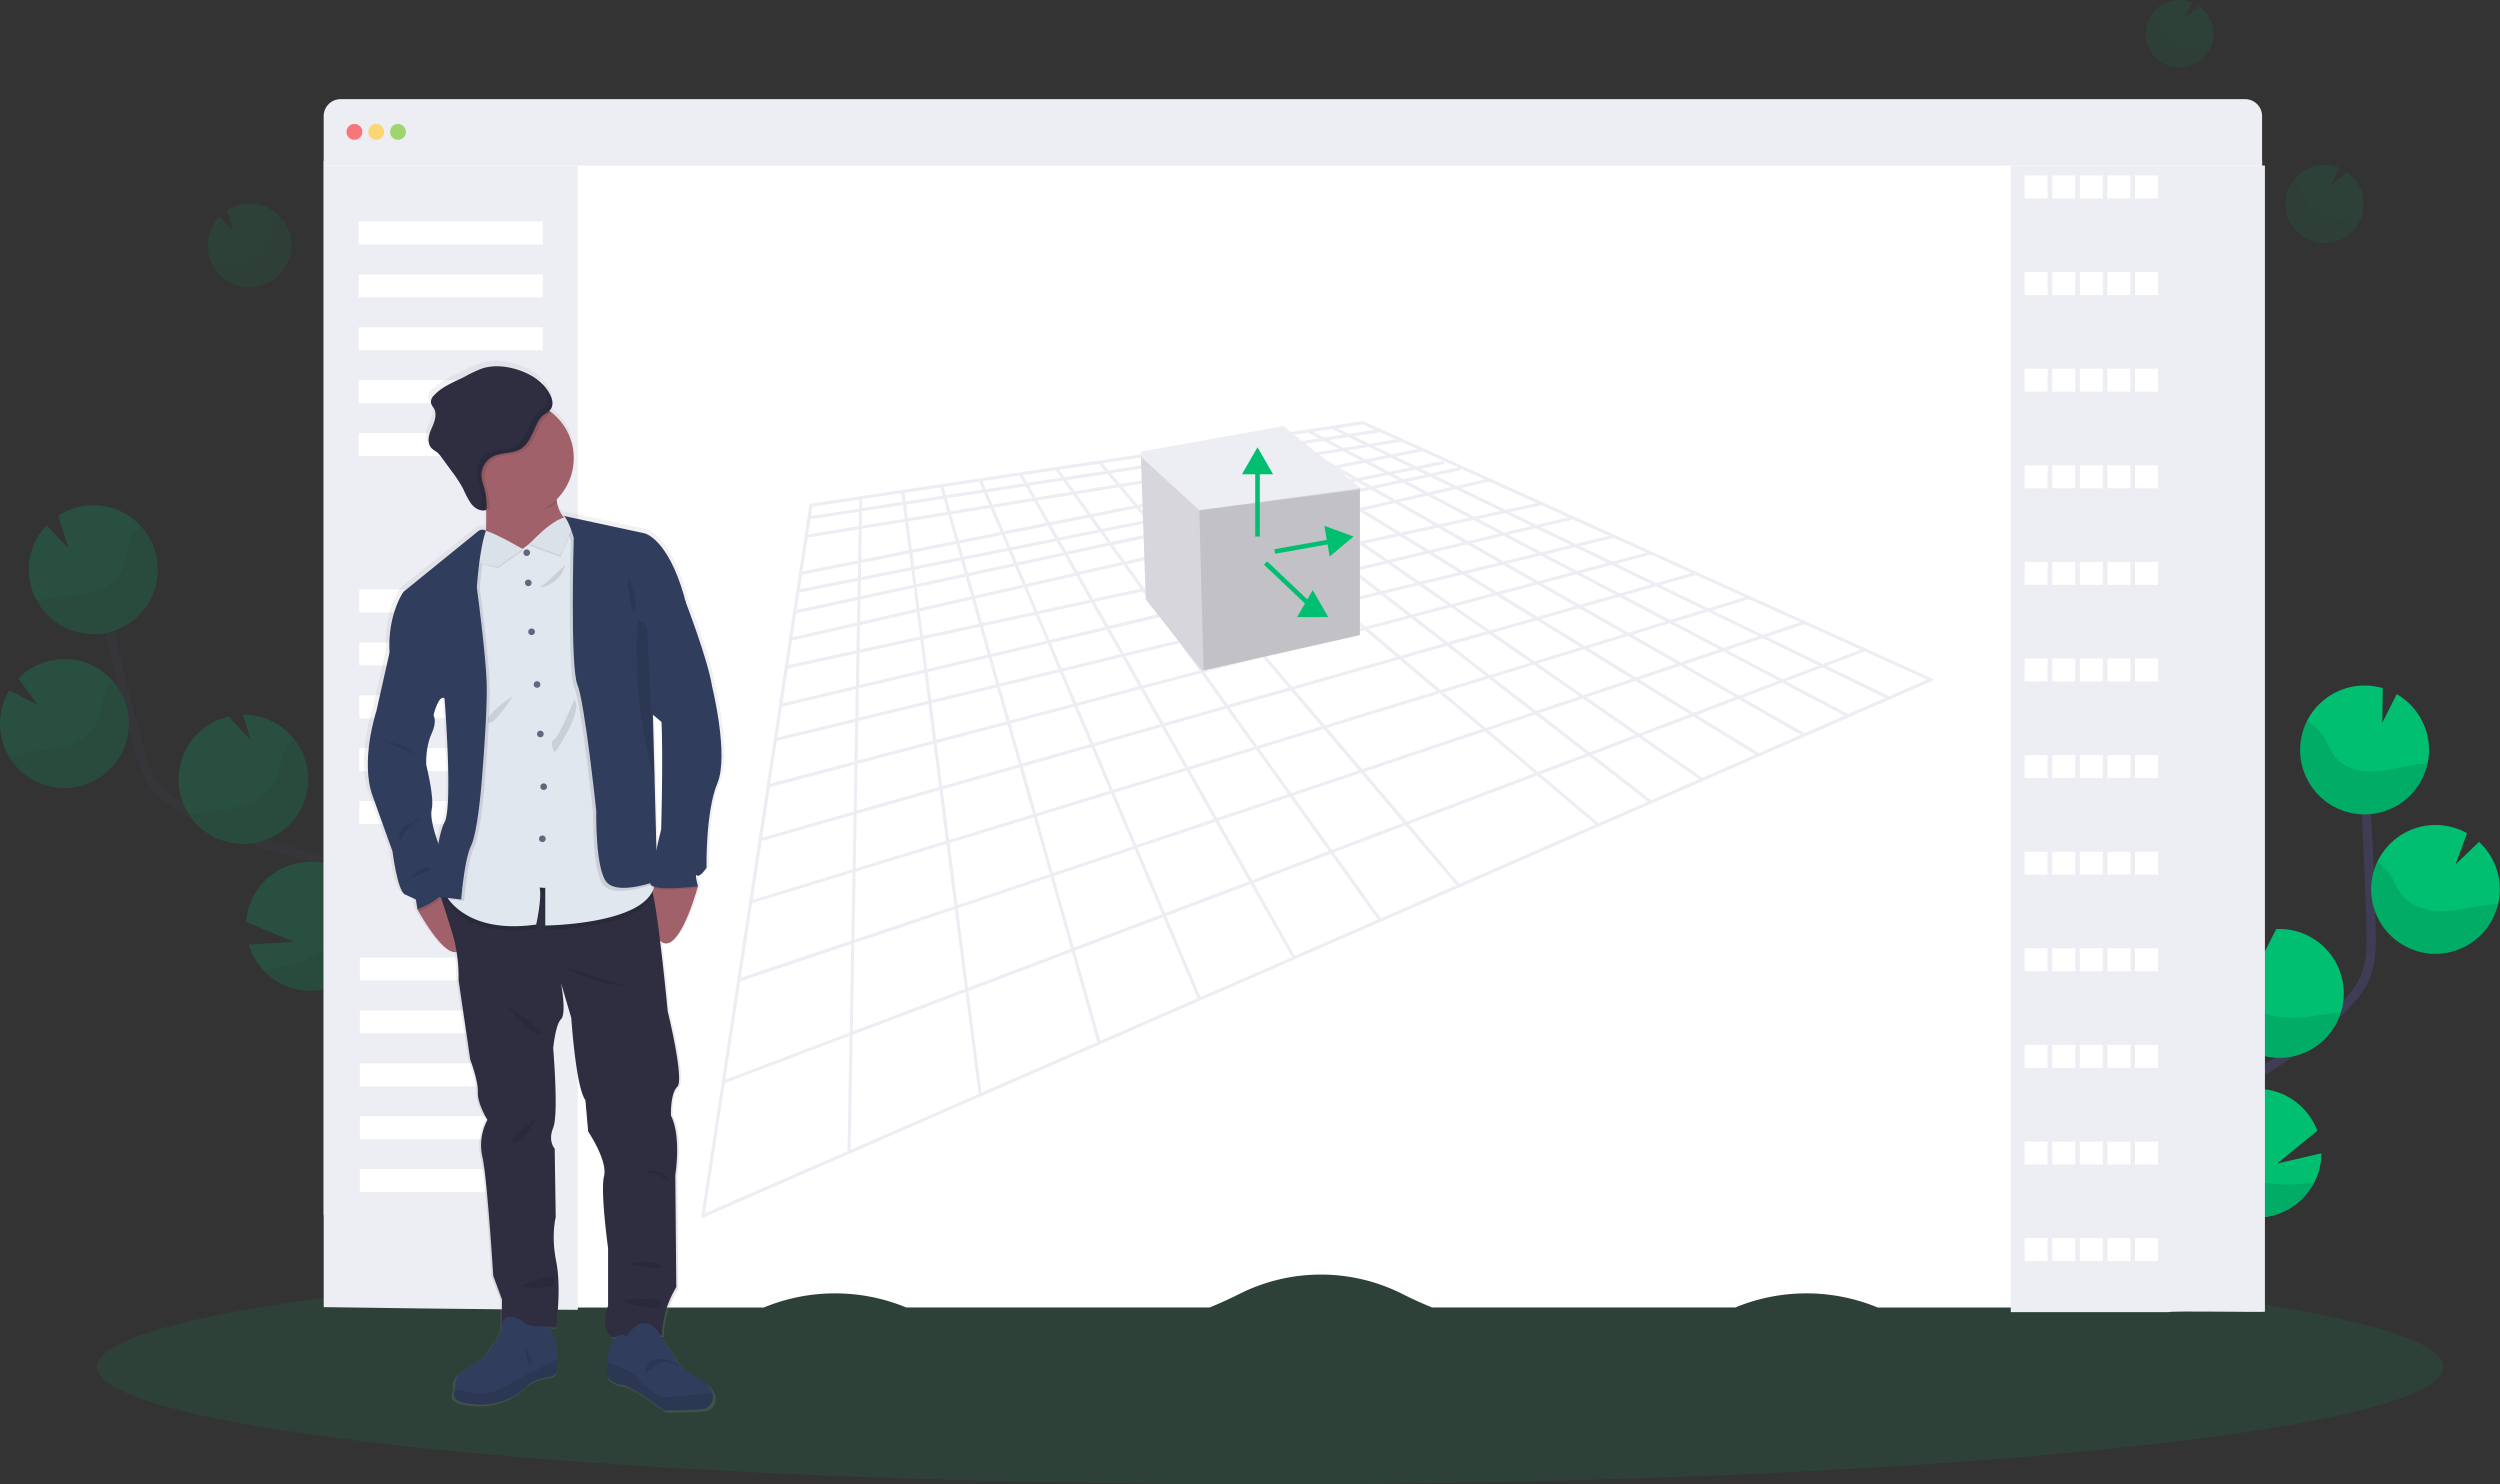<svg id="a3fdf556-7513-4367-833c-43bb1dab678b" data-name="Layer 1" xmlns="http://www.w3.org/2000/svg" xmlns:xlink="http://www.w3.org/1999/xlink" width="1086.87" height="645.26" viewBox="0 0 1086.87 645.26"><rect x="0" y="0" width="1086.87" height="645.26" fill="#333333" stroke="none"/><defs><linearGradient id="a2e0af23-4ced-4921-9ce0-827007506601" x1="1755.38" y1="741.53" x2="1755.38" y2="284.16" gradientTransform="translate(-1462.23)" gradientUnits="userSpaceOnUse"><stop offset="0" stop-color="gray" stop-opacity="0.25"/><stop offset="0.54" stop-color="gray" stop-opacity="0.12"/><stop offset="1" stop-color="gray" stop-opacity="0.1"/></linearGradient></defs><title>3d modeling</title><path d="M1034.91,695.5c5.94-11-.8-24.46-8.54-34.27s-17.18-20-17-32.49c.29-18,19.34-28.55,34.57-38.07a169.08,169.08,0,0,0,31-24.95c3.73-3.82,7.35-7.9,9.53-12.77,3.15-7,3.06-15,2.86-22.69q-1-38.43-3.79-76.78" transform="translate(-56.56 -127.37)" fill="none" stroke="#3f3d56" stroke-miterlimit="10" stroke-width="4"/><path d="M1112.54,452.08a28,28,0,0,0-14-22.93l-6.27,12.4.19-15a28,28,0,1,0,20.06,25.55Z" transform="translate(-56.56 -127.37)" fill="#01bf71"/><path d="M1062.61,641.57A28,28,0,1,1,1064,619l-17.48,14.23,19.23-4.46A27.66,27.66,0,0,1,1062.61,641.57Z" transform="translate(-56.56 -127.37)" fill="#01bf71"/><path d="M1048.79,587.21a28,28,0,0,1-29.28-26.66,27.65,27.65,0,0,1,2.42-12.75,28,28,0,0,1,18-15.51l-.14,11.54,6.34-12.55h.07a28,28,0,1,1,2.62,55.94Z" transform="translate(-56.56 -127.37)" fill="#01bf71"/><path d="M1116.75,542a28,28,0,1,1,12.38-52.39l-5,13.55,10.18-9.77a27.92,27.92,0,0,1,9,19.33,27.34,27.34,0,0,1-.71,7.71A28,28,0,0,1,1116.75,542Z" transform="translate(-56.56 -127.37)" fill="#01bf71"/><path d="M1108.77,459.54c-6.46.71-12.74,2.72-19.23,3.13s-13.6-1.16-17.71-6.2c-2.21-2.71-3.31-6.15-5.18-9.11a19.94,19.94,0,0,0-7.05-6.64,28,28,0,1,0,52.34,18.59C1110.88,459.35,1109.82,459.43,1108.77,459.54Z" transform="translate(-56.56 -127.37)" opacity="0.1"/><path d="M1116.75,542a28,28,0,0,1-26.63-39.94,20.7,20.7,0,0,1,5.63,5.64c2,3,3.2,6.49,5.55,9.25,4.35,5.13,11.8,6.81,18.56,6.49s13.28-2.22,20-2.84c.93-.08,1.88-.15,2.82-.17A28,28,0,0,1,1116.75,542Z" transform="translate(-56.56 -127.37)" opacity="0.1"/><path d="M1048.79,587.21a28,28,0,0,1-29.28-26.66,27.65,27.65,0,0,1,2.42-12.75,22.75,22.75,0,0,1,5.92,5.69c2.17,3.07,3.53,6.6,6.07,9.44,4.72,5.26,12.66,7.11,19.82,6.94,6.94-.15,13.61-1.85,20.5-2.38A28,28,0,0,1,1048.79,587.21Z" transform="translate(-56.56 -127.37)" opacity="0.1"/><path d="M1062.61,641.57a28,28,0,0,1-51-22.84,27.93,27.93,0,0,1,6.14,5.48c2.66,3.25,4.42,6.92,7.5,9.95,5.72,5.61,15,7.93,23.19,8.15A121.6,121.6,0,0,0,1062.61,641.57Z" transform="translate(-56.56 -127.37)" opacity="0.1"/><ellipse cx="552.2" cy="594.27" rx="510" ry="51" fill="#01bf71" opacity="0.1"/><g opacity="0.1"><path d="M147.41,238.36a18.18,18.18,0,0,1,4.51-16.85l6.18,6.57-2.87-9.31a18.18,18.18,0,1,1-7.82,19.59Z" transform="translate(-56.56 -127.37)" fill="#01bf71"/><path d="M151.13,242.32c4.15-.74,8.44-.64,12.55-1.58s8.27-3.21,9.9-7.1c.88-2.1.94-4.44,1.56-6.63a12.89,12.89,0,0,1,3.18-5.43,18.19,18.19,0,1,1-29.21,21.17C149.78,242.59,150.45,242.44,151.13,242.32Z" transform="translate(-56.56 -127.37)" opacity="0.1"/></g><g opacity="0.1"><path d="M995.57,130.09a14.71,14.71,0,0,1,14-1.67l-3.09,6.61,6.13-4.94a14.68,14.68,0,1,1-17,0Z" transform="translate(-56.56 -127.37)" fill="#01bf71"/><path d="M993.72,134.07c1.8,2.89,3,6.13,4.94,8.94s4.89,5.24,8.3,5.29c1.83,0,3.61-.62,5.43-.81a10.56,10.56,0,0,1,5,.75,14.69,14.69,0,1,1-24.63-15.56C993.11,133.13,993.43,133.59,993.72,134.07Z" transform="translate(-56.56 -127.37)" opacity="0.1"/></g><g opacity="0.1"><path d="M1057.23,202.2a17,17,0,0,1,16.2-1.93l-3.57,7.65,7.1-5.73a17,17,0,1,1-19.73,0Z" transform="translate(-56.56 -127.37)" fill="#01bf71"/><path d="M1055.08,206.8c2.09,3.35,3.48,7.11,5.73,10.36s5.65,6.06,9.6,6.13c2.13,0,4.18-.73,6.3-.95a12.15,12.15,0,0,1,5.81.88,17,17,0,1,1-28.52-18C1054.38,205.72,1054.74,206.25,1055.08,206.8Z" transform="translate(-56.56 -127.37)" opacity="0.1"/></g><g opacity="0.2"><path d="M213,593.31c-8.79-8.87-6.13-23.7-1.47-35.29s10.84-24,7.12-36c-5.34-17.14-26.61-21.94-43.9-26.77A168.59,168.59,0,0,1,138,480.1c-4.66-2.6-9.28-5.5-12.75-9.56-5-5.84-7.17-13.53-9.15-21q-9.89-37.14-18-74.72" transform="translate(-56.56 -127.37)" fill="none" stroke="#3f3d56" stroke-miterlimit="10" stroke-width="4"/><path d="M69.87,381.68a28,28,0,0,1,6.94-25.95l9.51,10.13-4.41-14.35a28,28,0,1,1-12,30.17Z" transform="translate(-56.56 -127.37)" fill="#01bf71"/><path d="M171.24,549.38a28,28,0,1,0-7.66-21.24l20.79,8.71L164.66,538A27.72,27.72,0,0,0,171.24,549.38Z" transform="translate(-56.56 -127.37)" fill="#01bf71"/><path d="M169.16,493.33a28,28,0,0,0-7-55.2l3.39,11L156,438.91l-.07,0a28,28,0,1,0,13.27,54.4Z" transform="translate(-56.56 -127.37)" fill="#01bf71"/><path d="M91.2,469.12a28,28,0,1,0-26.66-46.77L73.11,434l-12.52-6.51a27.91,27.91,0,0,0-3.22,21.1,27.54,27.54,0,0,0,2.85,7.2A28,28,0,0,0,91.2,469.12Z" transform="translate(-56.56 -127.37)" fill="#01bf71"/><path d="M75.59,387.77c6.4-1.14,13-1,19.33-2.43s12.73-4.94,15.24-10.93c1.36-3.23,1.45-6.84,2.4-10.21a20.07,20.07,0,0,1,4.89-8.36,28,28,0,1,1-45,32.6C73.51,388.19,74.55,388,75.59,387.77Z" transform="translate(-56.56 -127.37)" opacity="0.1"/><path d="M91.2,469.12a28,28,0,0,0,14.28-45.83,20.69,20.69,0,0,0-3.81,7c-1.06,3.44-1.24,7.12-2.71,10.44-2.74,6.15-9.41,9.86-16,11.47s-13.37,1.61-20,2.91c-.92.19-1.84.39-2.76.64A28,28,0,0,0,91.2,469.12Z" transform="translate(-56.56 -127.37)" opacity="0.1"/><path d="M169.16,493.33a28,28,0,0,0,14.65-45.39,22.58,22.58,0,0,0-4.07,7.13c-1.22,3.56-1.53,7.33-3.17,10.77-3,6.37-10.14,10.39-17,12.25-6.7,1.81-13.58,2.06-20.34,3.5A28,28,0,0,0,169.16,493.33Z" transform="translate(-56.56 -127.37)" opacity="0.1"/><path d="M171.24,549.38a28,28,0,0,0,42.52-36.31,27.5,27.5,0,0,0-4.35,7c-1.64,3.86-2.28,7.88-4.39,11.65-3.9,7-12.11,11.84-19.94,14.37A122.41,122.41,0,0,1,171.24,549.38Z" transform="translate(-56.56 -127.37)" opacity="0.1"/></g><path d="M1040,197.35l-.22,498.29c-35,0,0,0-35.34.18H872.93l-.4-.16a81.06,81.06,0,0,0-61.23,0l-.33.14H679.18q-6.66-2.7-13-5.92a78.73,78.73,0,0,0-70.74,0q-6.39,3.21-13,5.92H450.55l-.33-.14a81.06,81.06,0,0,0-61.23,0l-.4.16H257.1a177,177,0,0,1-59.81-40.18V197.35Z" transform="translate(-56.56 -127.37)" fill="#fff"/><path d="M1040,177.86v21.49H197.28V177.86a7.37,7.37,0,0,1,7.38-7.38H1032.6A7.37,7.37,0,0,1,1040,177.86Z" transform="translate(-56.56 -127.37)" fill="#ededf4"/><circle cx="154.08" cy="57.33" r="3.45" fill="#fa5959" opacity="0.8"/><circle cx="163.56" cy="57.33" r="3.45" fill="#fed253" opacity="0.8"/><circle cx="173.03" cy="57.33" r="3.45" fill="#8ccf4d" opacity="0.8"/><path d="M307.76,199.35V696.82s-45-.18-110.47-1.18V199.35Z" transform="translate(-56.56 -127.37)" fill="#ededf4"/><path d="M1041.23,199.35V697.64c-.42.31-40.24-.46-42,.18h-68.5V199.35Z" transform="translate(-56.56 -127.37)" fill="#ededf4"/><rect x="155.96" y="96.27" width="80" height="10" fill="#fff"/><rect x="155.96" y="119.27" width="80" height="10" fill="#fff"/><rect x="155.96" y="142.27" width="80" height="10" fill="#fff"/><rect x="155.96" y="165.27" width="80" height="10" fill="#fff"/><rect x="155.96" y="188.27" width="80" height="10" fill="#fff"/><rect x="156.2" y="256.27" width="80" height="10" fill="#fff"/><rect x="156.2" y="279.27" width="80" height="10" fill="#fff"/><rect x="156.2" y="302.27" width="80" height="10" fill="#fff"/><rect x="156.2" y="325.27" width="80" height="10" fill="#fff"/><rect x="156.2" y="348.27" width="80" height="10" fill="#fff"/><rect x="156.43" y="416.27" width="80" height="10" fill="#fff"/><rect x="156.43" y="439.27" width="80" height="10" fill="#fff"/><rect x="156.43" y="462.27" width="80" height="10" fill="#fff"/><rect x="156.43" y="485.27" width="80" height="10" fill="#fff"/><rect x="156.43" y="508.27" width="80" height="10" fill="#fff"/><rect x="880.2" y="76.27" width="10" height="10" fill="#fff"/><rect x="892.2" y="76.27" width="10" height="10" fill="#fff"/><rect x="904.2" y="76.27" width="10" height="10" fill="#fff"/><rect x="916.2" y="76.27" width="10" height="10" fill="#fff"/><rect x="928.2" y="76.27" width="10" height="10" fill="#fff"/><rect x="880.2" y="118.27" width="10" height="10" fill="#fff"/><rect x="892.2" y="118.27" width="10" height="10" fill="#fff"/><rect x="904.2" y="118.27" width="10" height="10" fill="#fff"/><rect x="916.2" y="118.27" width="10" height="10" fill="#fff"/><rect x="928.2" y="118.27" width="10" height="10" fill="#fff"/><rect x="880.2" y="160.27" width="10" height="10" fill="#fff"/><rect x="892.2" y="160.27" width="10" height="10" fill="#fff"/><rect x="904.2" y="160.27" width="10" height="10" fill="#fff"/><rect x="916.2" y="160.27" width="10" height="10" fill="#fff"/><rect x="928.2" y="160.27" width="10" height="10" fill="#fff"/><rect x="880.2" y="202.27" width="10" height="10" fill="#fff"/><rect x="892.2" y="202.27" width="10" height="10" fill="#fff"/><rect x="904.2" y="202.27" width="10" height="10" fill="#fff"/><rect x="916.2" y="202.27" width="10" height="10" fill="#fff"/><rect x="928.2" y="202.27" width="10" height="10" fill="#fff"/><rect x="880.2" y="244.27" width="10" height="10" fill="#fff"/><rect x="892.2" y="244.27" width="10" height="10" fill="#fff"/><rect x="904.2" y="244.27" width="10" height="10" fill="#fff"/><rect x="916.2" y="244.27" width="10" height="10" fill="#fff"/><rect x="928.2" y="244.27" width="10" height="10" fill="#fff"/><rect x="880.2" y="286.27" width="10" height="10" fill="#fff"/><rect x="892.2" y="286.27" width="10" height="10" fill="#fff"/><rect x="904.2" y="286.27" width="10" height="10" fill="#fff"/><rect x="916.2" y="286.27" width="10" height="10" fill="#fff"/><rect x="928.2" y="286.27" width="10" height="10" fill="#fff"/><rect x="880.2" y="328.27" width="10" height="10" fill="#fff"/><rect x="892.2" y="328.27" width="10" height="10" fill="#fff"/><rect x="904.2" y="328.27" width="10" height="10" fill="#fff"/><rect x="916.2" y="328.27" width="10" height="10" fill="#fff"/><rect x="928.2" y="328.27" width="10" height="10" fill="#fff"/><rect x="880.2" y="370.27" width="10" height="10" fill="#fff"/><rect x="892.2" y="370.27" width="10" height="10" fill="#fff"/><rect x="904.2" y="370.27" width="10" height="10" fill="#fff"/><rect x="916.2" y="370.27" width="10" height="10" fill="#fff"/><rect x="928.2" y="370.27" width="10" height="10" fill="#fff"/><rect x="880.2" y="412.27" width="10" height="10" fill="#fff"/><rect x="892.2" y="412.27" width="10" height="10" fill="#fff"/><rect x="904.2" y="412.27" width="10" height="10" fill="#fff"/><rect x="916.2" y="412.27" width="10" height="10" fill="#fff"/><rect x="928.2" y="412.27" width="10" height="10" fill="#fff"/><rect x="880.2" y="454.27" width="10" height="10" fill="#fff"/><rect x="892.2" y="454.27" width="10" height="10" fill="#fff"/><rect x="904.2" y="454.27" width="10" height="10" fill="#fff"/><rect x="916.2" y="454.27" width="10" height="10" fill="#fff"/><rect x="928.2" y="454.27" width="10" height="10" fill="#fff"/><rect x="880.2" y="496.27" width="10" height="10" fill="#fff"/><rect x="892.2" y="496.27" width="10" height="10" fill="#fff"/><rect x="904.2" y="496.27" width="10" height="10" fill="#fff"/><rect x="916.2" y="496.27" width="10" height="10" fill="#fff"/><rect x="928.2" y="496.27" width="10" height="10" fill="#fff"/><rect x="880.2" y="538.27" width="10" height="10" fill="#fff"/><rect x="892.2" y="538.27" width="10" height="10" fill="#fff"/><rect x="904.2" y="538.27" width="10" height="10" fill="#fff"/><rect x="916.2" y="538.27" width="10" height="10" fill="#fff"/><rect x="928.2" y="538.27" width="10" height="10" fill="#fff"/><path d="M649.25,310.44l-31.57,4.72-65.15,9.73L409,346.34l-.51.07-47,309.5-.19,1.23,535-233.62,1.42-.62Zm216.23,99.37L849,416.05l-24.3-11.81,16.35-5.49ZM604.11,323.29l.54-.08,6,3.71-4.09.66-7.28,1.17,0,0-5.57-3.85,8.54-1.3ZM599,330.21l5.29,3.66,2.67,1.85-2.67.53-2,.4L597,337.7l-7.66-5.93,9.06-1.46h0Zm8.34-1.35h0l5.15-.84,8.09,5-11.75,2.34-2.59-1.79-5.29-3.66Zm22.87-3.7,10.24-1.65,7.63,4-11,2.19-4.1-2.34-3.64-2.08Zm9.68,7.75,0,0,4.71,2.69-1.08.22-11.87,2.36-7.37-4.53,12.54-2.49ZM606,344.72l10.81-2.16,1.6,1.12h0l.37.25,2.31,1.6-11,2.37L607,345.46l-.23-.19Zm12.69-2.53,12.69-2.53,3,1.84.56.34.86.53L623,345.14l-2.12-1.47h0l-.38-.27ZM578,418.88l-24.88,6.56-7.21-12.75L569.42,407Zm-9.4-13.11-23.4,5.68-6-10.63,21.64-5.12.46-.11,5.73,8,0,.07Zm75.53-44.33,2.3,1.6-5.7,1.23L634,365.71l-.72.16-1.83-1.42-2.12-1.65-9-7,11.75-2.68,8.42,5.83h0Zm-41.36-1.6,1.54-.35,14.34-3.27,8.92,6.91,2.12,1.65,1.9,1.47-16.88,3.65-2.39-2-1.62-1.36-7-5.88ZM633,367.35l1.55,1.2.54.42,7.66,5.93L625.45,379,616,371Zm-20,2.92-5.47,1.18-.1,0-28.67,6.2-1.19.26-8.78-10.35,9.65-2.2L601,360.22Zm-34.2,8.8,27.56-6h0l2.37-.51,5.59-1.21,9.49,8-6.34,1.5-2.33.55-28.82,6.82-7.52-8.86-.23-.27Zm15.34,20.51-14.7,3.56-9.4,2.28-7.31-10.17,16.39-3.88,6.7-1.58Zm-14.67,5,15.67-3.79,9.42,11.11-24.72,6.52-.42.11-8.52-11.87Zm7.86-15.12,29-6.86,2.33-.55,6.45-1.53,10.68,9-4.65,1.13-9,2.17h0l-26.54,6.44Zm39.47-9.34,17.35-4.1,3.65,2.83,7.62,5.91-7.62,1.85-10.33,2.5Zm21-3-1.93-1.5,1.93-.46,12-2.83,12.18,8.43-14.82,3.59Zm0-3.38-3.33.79-8.3-6.43L634.72,367l3.68-.8,9.36-2,.17,0,10.28,7.12Zm-28.83-19L611.54,349l11.12-2.39,7.9,5.47Zm-1.74.4-12.93,2.95-2,.45-.86.2-7.12-6,8-1.72,2-.43,5.52-1.19Zm-17.48,4L578.36,364l-10.62,2.42L562,359.67l16.12-3.47,14.42-3.11Zm-33.48,7.63-12.16,2.77-8.46,1.93-5.12-7.13,13.3-2.86L560.5,360Zm-12.11,4.18,13.11-3L576,378.26l-21.47,4.65-.6.13-7.45-10.38ZM577,379.45l1.82,2.14,5.95,7L579.05,390,561.82,394l-7-9.78ZM596.6,400.4l24.58-6h0l10.65-2.59,5.24-1.27,10.68,9,.8.67-.8.21-41.76,11Zm51.16-2.62-9-7.6,9-2.18,9-2.19L668.6,395l-18.41,4.86Zm10.73-12.39,14.94-3.62,12.48,8.64-15.63,4.12Zm16.74-4.05,17.16-4.16,13.12,8.06L687.66,390Zm-1.52-1.06-12.16-8.42,16-3.79,13.16,8.09ZM660,370.8l-10.24-7.09,15.33-3.31L675.92,367Zm-11.79-8.16-.47-.33-13.84-9.58,13.66-3.12.18.11,15.65,9.63Zm-15.85-11-7.87-5.45,13-2.8,8.41,5.17Zm-27.36-6h0l3.33,2.57-4.1.88-2,.43-9.32,2-4.1-3.45,5-1h0l1.84-.36.08,0,6.45-1.29,2-.39,0,0,.54.43h0Zm-27,4.6,9.11-1.82,4.13,3.48-13.12,2.83L561,358.48l-3.47-4.09Zm-18.51,8.5-5.75,1.24-14.13,3-3.21-4.48,17.17-3.43,2.43-.48Zm-21.35,4.6-18,3.87-2.77-4.88,17.52-3.5Zm.88,1.22,5.13,7.15-19,4.33-4.28-7.57Zm6,8.36,7.44,10.36-20.68,4.48-5.92-10.47Zm8.32,11.59,1.31,1.79v0l5.71,8-.53.12-21.41,5.07-5.93-10.49Zm-9.58,27.2L518.13,418l-4.69-11.09,24.3-5.75Zm.7,1.25,7.23,12.77L524.47,433l-5.79-13.7Zm7.93,14L561,442.2l-29.1,8.28L525,434.26Zm1.38-.36,25-6.6L589,434.23l-26.63,7.58Zm26.47-7L605.51,413l11.28,13.29-26.41,7.51Zm26.78-7,0,0,40.77-10.76,2.09-.55L663.67,413l-45.42,12.92Zm44.46-11.77L670,396l14.3,11.08-19,5.41Zm20.18-5.32,15.74-4.15,15.14,10.49-16.61,4.72ZM689.15,391l18-4.74,16,9.83-18.87,5.37ZM709,385.75l16.1-4.24,16.39,9.35-16.53,4.7Zm-1.62-1-13.07-8L710,372.91l13.37,7.63Zm-14.72-9.06-13.15-8.08,15-3.55,13.75,7.84Zm-14.81-9.11L667.06,360l14.68-3.18,11,6.27Zm-12.46-7.66-15.86-9.75L663,346.1l17,9.68Zm-17.54-10.79-.06,0L639.44,343l8.32-1.79,4.82-1,8.63,4.93Zm-.06-8.35-4.48,1-.1,0L637.74,342l-.63-.39-.58-.36-3.15-1.94,11.54-2.3,1.51-.3,4.35,2.48Zm-18.1-1.19-12.54,2.5-6.73-4.67,11.9-2.36Zm-14.42,2.87-10.67,2.13-.31-.24-2-1.55-3.86-3,3.86-.77,2-.4,4.24-.84Zm-13,2.09.52.4-.52.1L587.49,347l-5.78-4.87,14.9-3Zm-16.5,3.79-8,1.61h0l-21.17,4.22-3.15-3.71L552.14,348l1.18-.23,19-3.78h0l7.67-1.53Zm-32.31,4.34,1.53,1.8-1.45.29-18,3.6-3.8-5.3,18.89-3.75Zm-19.42,6-17.35,3.46-3.08-5.44,16.63-3.31Zm-18.78,3.75-19.4,3.87-2.36-5.6L512.17,356Zm.72,1.26,2.77,4.9-20.09,4.33-2.25-5.33Zm3.48,6.16,4.3,7.59-21.15,4.82-3.4-8.05Zm5,8.84,5.91,10.45-22.78,4.93-4.44-10.52Zm6.62,11.71L537,399.9l-24.13,5.71-4.76-11.26Zm-14.3,28.93L491,424.58,487.7,413l24.38-5.77Zm.54,1.29,5.8,13.72-27.6,7.28-4.17-14.71Zm6.34,15,6.87,16.24-29.72,8.45-4.91-17.37Zm7.41,17.52,8,19L507,481l-5.76-20.33Zm1.34-.38,29.26-8.33,10.07,17.79-31.3,9.54ZM563,443.05l26.8-7.63,11.94,16.64-28.68,8.75Zm28.21-8,26.53-7.54,13.29,15.65-27.9,8.51Zm28-8,45.71-13,16.34,13.76L632.5,442.7Zm47.31-13.46,19.1-5.43,17,13.15-19.75,6Zm20.74-5.9L704,403l18,12.46-17.78,5.42Zm18.45-5.24,19-5.4,19,11.71-20.08,6.12Zm20.79-5.92,16.62-4.72L762.72,403l-17.19,5.24ZM745,391.29l15.56-4.43,20.17,10.64-16.18,4.94Zm-1.67-1L727,381l15-3.95,16.83,8.87ZM725.26,380l-13.32-7.59,14.56-3.53,13.65,7.2Zm-15.06-8.59-13.75-7.84,13.8-3.26,14.41,7.6Zm-15.5-8.84-10.94-6.24,13.44-2.9,11.2,5.9ZM682,355.34l-17-9.69,12.16-2.78,18.16,9.58Zm-18.77-10.7-8.6-4.91,11.77-2.54,8.9,4.7Zm-10.4-5.93-4.31-2.46,11.67-2.33,4.31,2.27Zm-6.13-3.5-7.79-4.45,11.11-2.2,8.24,4.34ZM635,330.13l-12.44,2.48-8-4.92,12.59-2Zm-39.83,7.93L580.36,341l-7.76-6.53,14.84-2.4Zm-16.53,3.29-7.58,1.51-17.78,3.53-2.15.43L544.49,339l8.48-1.37,10.53-1.7,7.3-1.18Zm-29.06,5.77-18.74,3.73-6.2-8.63,18.27-3Zm-20.23,4-16.46,3.27L507.54,345l15.57-2.52Zm-17.89,3.56-18.51,3.68L488.56,348l17.52-2.83Zm-19.9,4-18.21,3.62L470.15,351l17-2.75Zm.55,1.29,2.37,5.6-19.12,3.81-1.63-5.75Zm2.92,6.9,2.26,5.35-19.91,4.29-1.64-5.79Zm2.81,6.64,3.4,8.06-21.07,4.8-2.42-8.53Zm3.95,9.35,4.44,10.51-22.69,4.9-3-10.57Zm5,11.8,4.77,11.28-24.22,5.73-3.41-12.07ZM489.64,424.9l-28.24,6.84-1.56-12.16,26.51-6.27Zm.37,1.33L494.18,441,463.62,449l-2-15.9Zm4.55,16.06,4.93,17.4-33.29,9.47-2.4-18.76Zm5.3,18.73,5.77,20.36-36.43,11.1-2.82-21.94ZM506,482.7l7,24.68-40.15,13.48-3.47-27Zm1.32-.4,32.33-9.86,9.63,22.77-35,11.73ZM541,472l31.45-9.59,11.88,21-33.72,11.32Zm32.8-10,28.84-8.79,13.92,19.39L585.65,483ZM604,452.82l28-8.54,15.3,18-29.43,9.88Zm29.46-9,49.07-15,18.34,15.45-52.14,17.5Zm50.64-15.44,19.83-6L722.8,437l-20.39,6.84Zm21.44-6.54,17.9-5.45,19.8,13.71-18.88,6.33Zm19.58-6,20.21-6.16L766,422.47l-21.16,7.1Zm22-6.69,17.27-5.27,21.08,12-17.7,5.95Zm19.09-5.82,16.26-5,21.49,11.33-16.73,5.62Zm18.13-5.53,14.78-4.51,22,10.67-15.31,5.13Zm-1.73-.92-20.12-10.61,14-4,20.82,10.11ZM760.7,385.39l-16.78-8.85L757.28,373l17.32,8.41Zm-18.58-9.8-13.59-7.17,12.86-3.12,14,6.79Zm-15.44-8.14-14.39-7.59,12-2.85,15.11,7.34Zm-16.24-8.57L699.3,353l11.61-2.51,11.46,5.57Zm-13-6.88-18.2-9.6,10.26-2.33,19.44,9.44Zm-20.07-10.58-8.86-4.68,9.8-2.11,9.21,4.47Zm-10.76-5.68-4.26-2.25,9.65-1.92,4.3,2.08Zm-6.2-3.27-8.23-4.34,9-1.8,8.73,4.24Zm-10.17-5.36-7.52-4,9-1.45,7.49,3.64Zm-9.55-5-6.4-3.37,8.54-1.31,6.7,3.26Zm-2.26.37L628.73,324h0l-1.32.21-6.19-3.52,2.84-.43,7.91-1.21Zm-13.16,2.13-12.48,2-6-3.69L619,321Zm-27.9,4.5-9.52,1.54-5.2-4,9.11-1.39ZM586,330.91l-14.74,2.38-5-4.21,14.51-2.22Zm-16.54,2.67-7.21,1.17-9.28,1.5-9.47,1.53-3.93-4.63,13.22-2,4.73-.73,6.93-1.05ZM541.86,338,523.73,341l-3.49-4.86,17.68-2.7Zm-19.65,3.17-15.4,2.49-2.89-5.11,14.79-2.26Zm-16.85,2.72L488,346.74l-2.27-5.38,16.72-2.55Zm-18.75,3-16.84,2.72L468.18,344l16.15-2.46ZM468.4,349.9l-17.14,2.77-.77-5.93,16.31-2.49Zm.38,1.34,3.2,11.32-19,3.77L451.43,354Zm3.58,12.65,1.63,5.76-20,4-.77-5.94Zm2,7.09,1.64,5.81-21.08,4.54-.81-6.32Zm2,7.14,2.42,8.55-22.53,5.14-1.17-9.11Zm2.8,9.88,3,10.56-24.36,5.27-1.37-10.65Zm3.36,11.89L486,412l-26.32,6.22-1.66-13Zm-22.5,32.18-30.29,7.34.22-12.77,28.51-6.74Zm.18,1.38,2,15.93L429.43,458l.3-17.2Zm2.22,17.31,2.41,18.78L429,479.73l.36-20.26ZM465,470.92l2.82,22-39.26,12,.42-23.69Zm3,23.36,3.46,27L428,535.89l.53-29.58Zm3.64,28.42,4.44,34.57-48.78,18.48.68-38.4Zm1.34-.45,40.35-13.54,8.81,31.12-44.73,16.94Zm41.66-14,35.14-11.79,12,28.34-38.33,14.52ZM551.13,496,585,484.67l14.61,25.83-36.53,13.83Zm35.21-11.82,31-10.41,16.91,23.56L600.93,510Zm32.41-10.87,29.54-9.91,18.39,21.66-31.06,11.76Zm31-10.39,52.42-17.59,21.54,18.15-55.61,21.06Zm53.95-18.1L724.11,438l22,17-21,7.94Zm22-7.39,19-6.37,22.84,15.81-19.9,7.54Zm20.62-6.92,21.27-7.14,23.63,14.53-22.13,8.38Zm23-7.71,17.78-6,23.85,13.6-18.08,6.85Zm19.53-6.56,16.82-5.64,24.09,12.71-17.14,6.49ZM807.43,410l15.4-5.16,24.4,11.85-15.79,6Zm31.78-12.11-16.28,5.46L801,392.75l16-4.87ZM815.12,387l-15.9,4.84-20.77-10.09,15.4-4.38ZM791.9,376.51l-15.31,4.36-17.27-8.39,15-4Zm-19.62-8.88-14.86,3.92-13.92-6.76,14.65-3.55Zm-16.17-7.32-14.56,3.53-15.1-7.33,13.95-3.3Zm-17.77-8-13.85,3.27L713.09,350l13.71-3Zm-13.65-6.18L711.09,349l-19.48-9.46L704,336.75ZM702,335.81l-12.32,2.8-9.17-4.45,11.15-2.4-.15-.7Zm-11.51-5.21-12,2.58-4.24-2.06,10.26-2.05-.26-1.3Zm-6.32-2.86-12,2.38-8.73-4.24L675,323.59Zm-11.33-5.13-11.42,2.28L654,321.31l11.72-1.89Zm-9.33-4.22-11.6,1.87L645.19,317l11.41-1.74Zm-14.41-6.52,5.25,2.37L643,316l-5-2.44Zm-13.48,2,5,2.45-8.41,1.28-4.77-2.51Zm-16.43,2.45h0l6-.89,4.78,2.52-7.33,1.12-3.3.51-4.54-2.6Zm-6.61,1,4.55,2.6-12.14,1.85-4.34-2.66Zm-14,2.1,4.35,2.68-10.77,1.64-4-2.76Zm-12.4,1.86,4,2.76-9,1.37-3.67-2.84Zm-10.54,1.57,3.68,2.85-14.41,2.2L561.33,325Zm-23,3.44.35-.05,6.6-1,3.47,2.93-6.82,1-3.48.53-14.21,2.17-2.66-3.13ZM534.21,329l2.67,3.13-17.54,2.68L517,331.6Zm-18.73,2.8,2.33,3.24-14.62,2.23-1.9-3.35Zm-15.65,2.33,1.9,3.36-16.55,2.53-1.47-3.48Zm-17.53,2.62,1.48,3.48-16,2.44-1-3.6Zm-16.9,2.53,1,3.6-16.1,2.46-.48-3.74Zm-34,5.07,17-2.54.48,3.74-17.58,2.68Zm-.09,5.28L449.13,347l.76,5.95-18.65,3Zm-.14,7.65,18.86-3.05,1.58,12.34L431,370.72ZM431,372.13,451.83,368l.76,5.94-21.75,4.34Zm-.13,7.53,21.95-4.37.81,6.33-22.89,4.93Zm-.15,8.31,23.09-5,1.17,9.12-24.43,5.57Zm-.2,11.13,24.63-5.61,1.37,10.63-26.19,5.66Zm26.17,6.39,1.67,13-28.3,6.7.25-14Zm-46.91-57.86,20.33-3-.07,3.88-20.87,3.19Zm-.82,5.46,21-3.22-.11,6.26-21.94,3.55Zm-1.22,8,22.14-3.58L429.59,371l-24.13,4.8Zm-2.45,16.13,24.32-4.84-.1,6.13-25.18,5ZM404.06,385l25.37-5.06-.12,6.91-26.39,5.68Zm-1.36,9,26.58-5.72-.17,9.73-28,6.38Zm-1.8,11.85,28.19-6.42-.19,10.66-29.62,6.41ZM399.06,418l29.81-6.45-.25,14.05-31.86,7.53Zm-2.52,16.6L428.6,427l-.23,12.78L394.51,448Zm-2.26,14.88,34.07-8.25L428,458.4l-36.58,9.65Zm-3,20.11,36.78-9.7-.36,20.28-39.74,11.31Zm-3.55,23.38,39.95-11.36-.42,23.73-43.42,13.23ZM383.57,520l43.61-13.29-.52,29.61-48,16.11ZM425,627.83l-61.93,27,8.59-56.58,54.23-20.54Zm-53.11-31.09L378.41,554l48.22-16.18L426,576.28Zm54.5,30.48.89-50,49-18.55L482,603Zm56.88-24.83-5.67-44.21,44.93-17,11.1,39.23Zm51.64-22.56-11.09-39.16,38.49-14.57,14.9,35.26Zm43.57-19-14.88-35.2,36.68-13.9,18,31.74Zm41-17.92-17.92-31.67,33.5-12.69,20.52,28.6Zm37.39-16.33L636.45,498l31.18-11.8,22.09,26ZM691,511.67l-22-26,55.88-21.16,25.29,21.31Zm60.54-26.44L726.34,464l21-8L773,475.88Zm22.87-10-25.56-19.81,20-7.57,26.4,18.28Zm22.32-9.75-26.31-18.23,22.24-8.42,27,16.63Zm24.5-10.7-27-16.56,18.16-6.88,27.08,15.45Zm19.87-8.68-27-15.39,17.21-6.52,27.16,14.32Zm19-8.29-27.06-14.27,15.86-6,27.28,13.25Zm17.75-7.75-27.17-13.2,16.55-6.27,27.11,12.27Z" transform="translate(-56.56 -127.37)" fill="#ededf4"/><polygon points="591.2 211.85 591.2 276.11 522.51 291.62 498.14 260.6 495.99 198.54 495.93 196.35 557.96 185.27 591.2 211.85" fill="#ededf4"/><polygon points="591.2 212.3 591.2 276.11 523.24 291.46 522.51 291.62 498.14 260.6 495.99 198.54 521.4 221.82 591.2 212.3" opacity="0.1"/><polygon points="591.2 212.5 591.2 276.11 523.24 291.46 521.4 221.82 590.09 212.96 591.2 212.5" opacity="0.1"/><polygon points="553.46 206.18 550.08 200.31 546.7 194.45 543.31 200.31 539.93 206.18 545.7 206.18 545.7 233.27 547.7 233.27 547.7 206.18 553.46 206.18" fill="#01bf71"/><polygon points="574.08 262.41 570.7 256.54 568.36 260.6 550.88 244.04 549.51 245.49 567.33 262.38 567.31 262.41 563.93 268.27 570.7 268.27 577.46 268.27 574.08 262.41" fill="#01bf71"/><polygon points="582.12 230.93 575.76 228.6 576.82 234.71 554.02 238.78 554.37 240.75 577.16 236.68 578.08 241.94 583.27 237.6 588.47 233.26 582.12 230.93" fill="#01bf71"/><path d="M367.3,424.3c-1.68-11.25-11.89-37.48-11.89-37.48h0c-.18-.79-.38-1.56-.61-2.33-7.25-24.93-17.29-27.14-17.29-27.14l-35.94-7.66a2.75,2.75,0,0,1,.74.72c-.18,0-.37,0-.57.08a14.09,14.09,0,0,1-3.15-6.81c-.07-.37-.13-.76-.18-1.15a25.28,25.28,0,0,0-2.06-38c-.37-.29-.75-.58-1.15-.85,1.7-1.8,1.75-4.31.49-6.81-2.84-5.89-9-9.61-15.32-11.42-4.84-1.39-10.09-1.84-14.88-.32a54.27,54.27,0,0,0-7.78,3.61c-4.78,2.39-10,4.27-13.63,8.19a4.06,4.06,0,0,0-1.36,3.29,8.89,8.89,0,0,0,1.35,2.39c1,1.79.76,4.05.07,6s-1.73,3.76-2.22,5.76-.3,4.35,1.2,5.78a26,26,0,0,0,2.25,1.59,12,12,0,0,1,2.14,2.4l4.26,5.75a59,59,0,0,1,5.32,8.11,39.36,39.36,0,0,0,3.3,6.18,9,9,0,0,0,1.42,1.48l-.42-.16a6.45,6.45,0,0,0,4.76,1.83h.22a1.29,1.29,0,0,0,.86-.35l0,.79c.08,2.76.06,5.7-.13,8.46l-.33-.17a2.89,2.89,0,0,0-3.1.33l-33.11,26.55s-7.2,9.85-6.19,26.83l-5.8,25.48s-7.26,21.62-1.68,37.07,8.81,24.26,8.81,24.26,2.24,17.54,5.58,19,4.8,2.21,4.8,2.21l.67,4.19h0s.22.41.61,1.1c2.44,4.24,11.47,19.2,16.72,17.6a68,68,0,0,1,.85,12.3l5.19,34.85s3.62,9.49,3.4,14.45,4.24,12,4.24,12a23,23,0,0,0-2.23,16.22c2.12,9.26,4.8,52.06,4.8,52.06l3.9,10.37L274.15,705a11.67,11.67,0,0,1-2.4,5.39c-2.51,2.72-2.34,5.87-8.37,9.59s-9.87,5.13-9.87,10.09a12.93,12.93,0,0,1-.18,2c-.56,3.63-1.65,5.58,9.47,6.64a29.26,29.26,0,0,0,21.75-7.28s1.93-3.48,11-4.88c0,0,3.09-.17,3.26-2.9.06-.94.05-2.75,0-4.73-.15-3.79-.51-8.2-1-8.42s-1.66-4.08-2-5.46h2.51s2.35-17.54,0-28.9-.22-19.41-.22-19.41l-.45-30s-3.12-3.31-.67-9.16,0-34.74,0-34.74.9-10.37,3.46-12.8.13-15.19,0-15.85l4.57,15.3s2,30.45,6.25,36l1.22,13.78s8.7,12.69,7,19.53,1.79,31.55,1.79,31.55v25.26s-3.91,10.14,1.56,13.78l2.35-.09c-.8.72-1.37,1.81-2.27,2.74-1.05,1.08-1.64,5.17-2,8.69-.28,3-.37,5.54-.37,5.54a9.18,9.18,0,0,0,6.7,4c4.35.25,18.74,11.25,18.74,11.25s14.23,0,17.91-.74l.21,0a4.87,4.87,0,0,0,2.78-2.27,5.74,5.74,0,0,0,.67-4.17c-.45-2.18-2.18-4.56-6-6.59-9.55-5-11-9.75-11-9.75l-6.24-9.37.89,0s-.56-9.92,6.24-21.07L351,638.4s2.79-16.88-2-26c0,0-.39-9.71,2.81-12.68s-4.26-33.1-4.26-33.1-1.53-16.16-3.37-30.91l0,0c7.53,7.14,15.35-18.58,16.66-23.14l.19,0s0-.13-.09-.34l.09-.33h0s-1.67-5.95-.45-4.74,4.24-3.31,4.24-3.31-.44-24.6,4.8-37S367.3,424.3,367.3,424.3ZM344.87,440l0-.06c.78,15-.15,47.07-.15,47.07s-1,4.1-2.14,8.94l-.79-30.45h0l-.75-28.68Zm-96-10.35s3.79,47.43,0,54.27c-1.08,1.94-2,5.41-2.74,9.37-1.25-3.29-3.9-11-3-15.11,1.22-5.29-2.46-19.19-2.46-19.52s-.33-7.72,2.35-13.4.89-8.11.89-8.11S246.15,427.83,248.83,429.6Z" transform="translate(-56.56 -127.37)" fill="url(#a2e0af23-4ced-4921-9ce0-827007506601)"/><path d="M258.06,536.41c-3.3,14.53-16.44-7.43-19.43-12.7l-.61-1.09,1.43-6.68,7.53-3.07a21,21,0,0,1,3.37,2.19C254.47,518.28,260.61,525.17,258.06,536.41Z" transform="translate(-56.56 -127.37)" fill="#a1616a"/><path d="M360,512.65s0,.11-.08.32l-.11.36c-1.28,4.53-8.95,30.06-16.34,23-8.1-7.77-4.16-25.63-4.16-25.63h.05l17-1.74,3.37,3.46s0,0,0,0Z" transform="translate(-56.56 -127.37)" fill="#a1616a"/><path d="M350.14,638.24l.43,48.71c-6.67,11.07-6.12,20.92-6.12,20.92l-22,.87c-5.37-3.61-1.53-13.68-1.53-13.68V670s-3.4-24.52-1.76-31.31-6.89-19.38-6.89-19.38l-1.21-13.68c-4.16-5.48-6.13-35.7-6.13-35.7l-4.48-15.19c.12.66,2.44,13.39,0,15.74s-3.39,12.7-3.39,12.7,2.41,28.69,0,34.49.65,9.09.65,9.09l.44,29.78s-2.08,8,.22,19.26,0,28.69,0,28.69H274.7l.11-12.15L271,682s-2.63-42.48-4.71-51.68a23.06,23.06,0,0,1,2.19-16.09s-4.38-7-4.16-11.94S261,588,261,588l-5.09-34.6a67,67,0,0,0-2.52-19.71c-3-9.85-7.33-22.77-7.33-22.77l4.94.44,25,2.22s60.65-4.08,63.37-.69a11.18,11.18,0,0,1,1.14,3.53c2.72,12.24,6.32,50.56,6.32,50.56s7.34,29.89,4.19,32.85-2.76,12.58-2.76,12.58C352.87,621.48,350.14,638.24,350.14,638.24Z" transform="translate(-56.56 -127.37)" fill="#2f2e41"/><path d="M298.87,723c-.17,2.71-3.2,2.87-3.2,2.87-8.87,1.4-10.76,4.85-10.76,4.85a28.55,28.55,0,0,1-21.35,7.23c-10.91-1-9.84-3-9.29-6.6a12.67,12.67,0,0,0,.18-2c0-4.93,3.77-6.32,9.69-10s5.74-6.82,8.21-9.52,2.71-8,2.71-8c2.79-4.85,9.85.73,9.85.73.33,1.72,10.84,1.48,10.84,1.48s1.4,5.58,2.11,5.91c.48.22.83,4.6,1,8.36C298.91,720.22,298.93,722,298.87,723Z" transform="translate(-56.56 -127.37)" fill="#303d5c"/><path d="M298.87,723c-.17,2.71-3.2,2.87-3.2,2.87-8.87,1.4-10.76,4.85-10.76,4.85a28.55,28.55,0,0,1-21.35,7.23c-10.91-1-9.84-3-9.29-6.6,4.87,1.21,14.2,2.9,19.63-.06,7.56-4.1,13-7,13-7l11.95-6C298.91,720.22,298.93,722,298.87,723Z" transform="translate(-56.56 -127.37)" opacity="0.1"/><path d="M365.7,737.56a4.78,4.78,0,0,1-2.73,2.26l-.21,0c-3.61.73-17.58.73-17.58.73s-14.12-10.91-18.39-11.16a9,9,0,0,1-6.57-4s.08-2.54.36-5.49c.33-3.5.91-7.56,1.94-8.63,1.89-2,2.3-4.68,6.57-3,0,0,6.07-10.69,13.21-2.43l7.4,11.22s1.39,4.68,10.76,9.69c3.75,2,5.45,4.37,5.89,6.53A5.8,5.8,0,0,1,365.7,737.56Z" transform="translate(-56.56 -127.37)" fill="#303d5c"/><path d="M365.7,737.56c-.84.71-1.76,1.47-2.73,2.26l-.21,0c-3.61.73-17.58.73-17.58.73s-14.12-10.91-18.39-11.16a9,9,0,0,1-6.57-4s.08-2.54.36-5.49c4.34,1.3,10.93,3.6,12.7,6.07,2.7,3.77,10.93,9,10.93,9s15.33-1.47,22.14-1.68A5.8,5.8,0,0,1,365.7,737.56Z" transform="translate(-56.56 -127.37)" opacity="0.1"/><path d="M306,355.48l-20.21,21.35s-24.47-1.8-20.2-9c2.18-3.68,2.52-11.39,2.33-18.09-.18-6.46-.85-12-.85-12s34.33-17.08,31.7-1.15a26.3,26.3,0,0,0-.1,9.1C300.19,353.73,306,355.48,306,355.48Z" transform="translate(-56.56 -127.37)" fill="#a1616a"/><path d="M298.79,336.59a26.3,26.3,0,0,0-.1,9.1c-4.58,4.63-10.94,3.61-18,3.61-4.66,0-9.66.07-13.41-2.14-.18-6.46-.22-9.42-.22-9.42S301.42,320.66,298.79,336.59Z" transform="translate(-56.56 -127.37)" opacity="0.1"/><path d="M306,326.58a25.3,25.3,0,0,1-25.3,25.29A25.29,25.29,0,1,1,306,326.58Z" transform="translate(-56.56 -127.37)" fill="#a1616a"/><path d="M340.42,516.4c-6.29,15-46.81,15.3-46.81,15.3V515.36l-2.45-.16c1.06,4.68-1.49,16.09-1.49,16.09-32,4.52-39.82-13.71-39.82-13.71l1.11-6.24,25,2.22s60.65-4.08,63.37-.69A11.18,11.18,0,0,1,340.42,516.4Z" transform="translate(-56.56 -127.37)" opacity="0.1"/><path d="M293.61,529.73V513.39l-2.45-.16c1.06,4.68-1.49,16.09-1.49,16.09-24.1,3.4-34.48-6.09-38.14-11a15.24,15.24,0,0,1-1.68-2.72l9.77-55,2.3-81,3.53-14.2.81-6.82v-.08l.09,0,2.49,1.07,14.91,6.45,16.94-12.79.24-.19.85-.63,1.4,1.12,3.48,2.79,11.17,72.11s19.37,55.52,23,77.93c.14.89.26,1.72.35,2.51C343.54,529.35,293.61,529.73,293.61,529.73Z" transform="translate(-56.56 -127.37)" fill="#e1e7ef"/><circle cx="229" cy="240.27" r="1.44" fill="#67647e"/><circle cx="229.66" cy="253.4" r="1.44" fill="#67647e"/><circle cx="231.1" cy="274.67" r="1.44" fill="#67647e"/><circle cx="233.48" cy="297.58" r="1.44" fill="#67647e"/><circle cx="234.92" cy="319.1" r="1.44" fill="#67647e"/><circle cx="236.36" cy="342.01" r="1.44" fill="#67647e"/><circle cx="235.79" cy="364.67" r="1.44" fill="#67647e"/><path d="M267.22,468.59s-1.61,21.07-4.56,27.2-4.27,23.32-4.27,23.32l-6.86-.78a15.24,15.24,0,0,1-1.68-2.72l9.77-55,2.3-81,3.53-14.2.81-6.82.1,0a2.79,2.79,0,0,1,2.44,0l.33.17c-.1.28-.2.57-.28.86-2.68,8.38-3.68,23.82-3.68,23.82s3.84,28.25,4.27,41.39S267.22,468.59,267.22,468.59Z" transform="translate(-56.56 -127.37)" opacity="0.1"/><path d="M250.35,515.06a4.11,4.11,0,0,1-.27.51c-2.66,4.5-9.4,7.36-11.45,8.14l-.61-1.09,1.43-6.68,7.53-3.07A21,21,0,0,1,250.35,515.06Z" transform="translate(-56.56 -127.37)" opacity="0.1"/><path d="M232.11,407.54l-6.24,3.73-5.69,25.29s-7.12,21.46-1.65,36.78,8.65,24.09,8.65,24.09,2.19,17.41,5.48,18.83,4.71,2.19,4.71,2.19l.65,4.16s8.91-3,12.07-8.35-2.32-18.58-2.32-18.58-4.71-11.28-3.51-16.53-2.4-19-2.4-19.38-.33-7.67,2.29-13.3.88-8.05.88-8.05l-1.64-16.1Z" transform="translate(-56.56 -127.37)" fill="#303d5c"/><path d="M340.94,511.67s-16.53,6.24-21.79.76-4.71-31.09-4.71-31.09-5-47.3-8.21-55.07-1.53-63.84-1.53-63.84-2.14-7.25-4-9.14a1.77,1.77,0,0,0-.39-.32l.63.13,2.25.49,3.48,2.79,11.17,72.11s19.37,55.52,23,77.93Z" transform="translate(-56.56 -127.37)" opacity="0.1"/><path d="M360,513.31l-.19,0c-2.07.27-20.45,2.49-20.52-1.34a11.66,11.66,0,0,1,.07-1.32l17-1.74,3.37,3.46s0,0,0,0c.06.22.11.42.16.57Z" transform="translate(-56.56 -127.37)" opacity="0.1"/><path d="M342.37,382.21l12.08,6.3s10,26,11.67,37.21c0,0,7.45,29.91,2.3,42.22s-4.7,36.72-4.7,36.72-3,4.49-4.17,3.28.44,4.71.44,4.71-20.63,2.74-20.72-1.31S344,487.91,344,487.91s1.31-46.1-.55-53.32S342.37,382.21,342.37,382.21Z" transform="translate(-56.56 -127.37)" fill="#303d5c"/><path d="M306.34,431.3s-6.78,16.64-9,17.74.43,5.47.43,5.47S310.18,437.21,306.34,431.3Z" transform="translate(-56.56 -127.37)" opacity="0.1"/><path d="M302.29,372.94c.08-.31-8.1,8-10.29,9.27S300,382.14,302.29,372.94Z" transform="translate(-56.56 -127.37)" opacity="0.1"/><path d="M279.52,430s-12.48,8.07-10.84,11.26S279.52,430,279.52,430Z" transform="translate(-56.56 -127.37)" opacity="0.1"/><path d="M302.18,547.8s10.63,6.83,27.16,8.54Z" transform="translate(-56.56 -127.37)" opacity="0.1"/><path d="M276.67,564.22s9.86,12.37,14.35,12.7S276.67,564.22,276.67,564.22Z" transform="translate(-56.56 -127.37)" opacity="0.1"/><path d="M290.47,612.72c-.44.22-5.59,11.17-10.84,11.5S290.47,612.72,290.47,612.72Z" transform="translate(-56.56 -127.37)" opacity="0.1"/><path d="M336.12,636.7s9.77-2.19,11.94,4.82C348.06,641.52,347.4,639.33,336.12,636.7Z" transform="translate(-56.56 -127.37)" opacity="0.1"/><path d="M329.56,676.77s11.82-2.41,14.34.88S329.56,676.77,329.56,676.77Z" transform="translate(-56.56 -127.37)" opacity="0.1"/><path d="M296.09,682.36c0,.11-12,2.41-11.57,3.94s12.85,1.31,13.28-1.1A2.28,2.28,0,0,0,296.09,682.36Z" transform="translate(-56.56 -127.37)" opacity="0.1"/><path d="M325.61,692.76s19.79-2.41,18.54,1.75S325.61,692.76,325.61,692.76Z" transform="translate(-56.56 -127.37)" opacity="0.1"/><path d="M222,449c.11.33,13,2.08,14.78,6.24,0,0-12.7-5.91-14.67-5.91" transform="translate(-56.56 -127.37)" opacity="0.1"/><path d="M240.21,482.87s-10.73,3.39-10,8.54S229.16,489,240.21,482.87Z" transform="translate(-56.56 -127.37)" opacity="0.1"/><path d="M235.21,508.93s3.91-5.37,7.63-4.38S235.21,508.93,235.21,508.93Z" transform="translate(-56.56 -127.37)" opacity="0.1"/><path d="M296.5,306.81a6.17,6.17,0,0,1-1.26.94c-3.11,1.8-3.95,4.58-5.44,7.78-1.36,2.93-2.88,6-5.64,7.7-3.56,2.15-8.26,1.36-12,3.24a9.32,9.32,0,0,0-4.95,9.15,26.48,26.48,0,0,0,1.05,4.19,29.51,29.51,0,0,1,1.13,9.11,1.23,1.23,0,0,1,0,.27,25.29,25.29,0,1,1,27.1-42.38Z" transform="translate(-56.56 -127.37)" opacity="0.1"/><path d="M295.84,299.2c-2.78-5.84-8.82-9.53-15-11.33-4.74-1.38-9.89-1.83-14.6-.32a53.49,53.49,0,0,0-7.63,3.58c-4.69,2.37-9.85,4.25-13.38,8.14a4,4,0,0,0-1.33,3.26,8.53,8.53,0,0,0,1.32,2.37c1,1.78.74,4,.07,6s-1.7,3.73-2.18,5.72-.29,4.31,1.18,5.73a26.64,26.64,0,0,0,2.2,1.58,12,12,0,0,1,2.11,2.38l4.17,5.71a58.67,58.67,0,0,1,5.23,8,39,39,0,0,0,3.24,6.13c1.39,1.85,3.56,3.34,5.87,3.13a1.12,1.12,0,0,0,.92-.44,1.26,1.26,0,0,0,.12-.58,30.07,30.07,0,0,0-1.13-9.1,25.58,25.58,0,0,1-1.06-4.2,9.32,9.32,0,0,1,4.95-9.15c3.72-1.87,8.42-1.08,12-3.23,2.76-1.67,4.28-4.77,5.64-7.7,1.49-3.21,2.32-6,5.44-7.79S297.38,302.27,295.84,299.2Z" transform="translate(-56.56 -127.37)" fill="#2f2e41"/><path d="M284.51,712.6s3.85,4.93,2.86,7.72S284.51,712.6,284.51,712.6Z" transform="translate(-56.56 -127.37)" opacity="0.1"/><path d="M336.85,724.92s.86-6.61,4.31-6.67,3.61-.35,6.24.65,5.1,2.59,4.32,2.83-4.54-3.78-8.37-1.73A27.8,27.8,0,0,0,336.85,724.92Z" transform="translate(-56.56 -127.37)" opacity="0.1"/><path d="M273,374.33l10.8-7.6s-15.85-9.36-17.74-8.05-3.18,13.15-3.18,13.15Z" transform="translate(-56.56 -127.37)" opacity="0.1"/><path d="M272.92,373.83l10.84-7.76s-15.85-9.36-17.74-8-3.18,13.8-3.18,13.8Z" transform="translate(-56.56 -127.37)" fill="#e1e7ef"/><path d="M272.92,373.83l10.84-7.76s-15.85-9.36-17.74-8-3.18,13.8-3.18,13.8Z" transform="translate(-56.56 -127.37)" opacity="0.03"/><path d="M267.82,358.12l-.33-.17a2.81,2.81,0,0,0-3,.32L232,384.63s-7.06,9.77-6.08,26.64L245,438.42s2.19-9.2,4.82-7.45c0,0,3.72,47.08,0,53.87S244.48,517,244.48,517l12.59,1.42s1.32-17.19,4.27-23.32,4.57-27.19,4.57-27.19,2.66-30.62,2.22-43.76-4.27-41.38-4.27-41.38S264.93,366.24,267.82,358.12Z" transform="translate(-56.56 -127.37)" fill="#303d5c"/><path d="M300.19,369.52l-13.51-5s17.2-18.83,19.34-8.38Z" transform="translate(-56.56 -127.37)" opacity="0.1"/><path d="M300.19,368.87l-13.51-5S303.88,345,306,355.48Z" transform="translate(-56.56 -127.37)" fill="#e1e7ef"/><path d="M300.19,368.87l-13.51-5S303.88,345,306,355.48Z" transform="translate(-56.56 -127.37)" opacity="0.03"/><path d="M299.75,352.85a.74.74,0,0,1,.56.12Z" transform="translate(-56.56 -127.37)" opacity="0.1"/><path d="M301.06,351.54l35.83,7.72s9.85,2.19,17,26.93-9.74,55.06-9.74,55.06l-3.73-3.16,1.87,72.26s-16.54,6.24-21.79.77-4.71-31.1-4.71-31.1-5-47.3-8.21-55.07S306,361.12,306,361.12,303.06,351.1,301.06,351.54Z" transform="translate(-56.56 -127.37)" fill="#303d5c"/><path d="M333.83,397.58c-.51.47-1.1,22.33,1.09,39a212.24,212.24,0,0,0,6.21,30l-3.25-66.68S335.36,396.16,333.83,397.58Z" transform="translate(-56.56 -127.37)" opacity="0.1"/><path d="M329.45,378.75c.87.55,4.7,9.63,2.95,13.36S329.45,378.75,329.45,378.75Z" transform="translate(-56.56 -127.37)" opacity="0.1"/><path d="M295.63,299.2a19.69,19.69,0,0,0-7.88-8.25,18.77,18.77,0,0,1,5.91,6.94c1.53,3.07,1.09,6.15-1.92,7.89s-3.95,4.58-5.44,7.78c-1.36,2.93-2.87,6-5.64,7.7-3.56,2.15-8.26,1.36-12,3.23a9.34,9.34,0,0,0-4.95,9.16,26.76,26.76,0,0,0,1.05,4.19,29.51,29.51,0,0,1,1.13,9.11,1.14,1.14,0,0,1-.12.58,1.11,1.11,0,0,1-.92.44,5.45,5.45,0,0,1-2.7-.5,6.27,6.27,0,0,0,4.67,1.81.9.9,0,0,0,1-1,29.75,29.75,0,0,0-1.12-9.1,25.58,25.58,0,0,1-1.06-4.2,9.32,9.32,0,0,1,5-9.15c3.71-1.87,8.41-1.08,12-3.23,2.77-1.67,4.28-4.77,5.64-7.7,1.5-3.21,2.33-6,5.44-7.79S297.16,302.27,295.63,299.2Z" transform="translate(-56.56 -127.37)" opacity="0.1"/></svg>